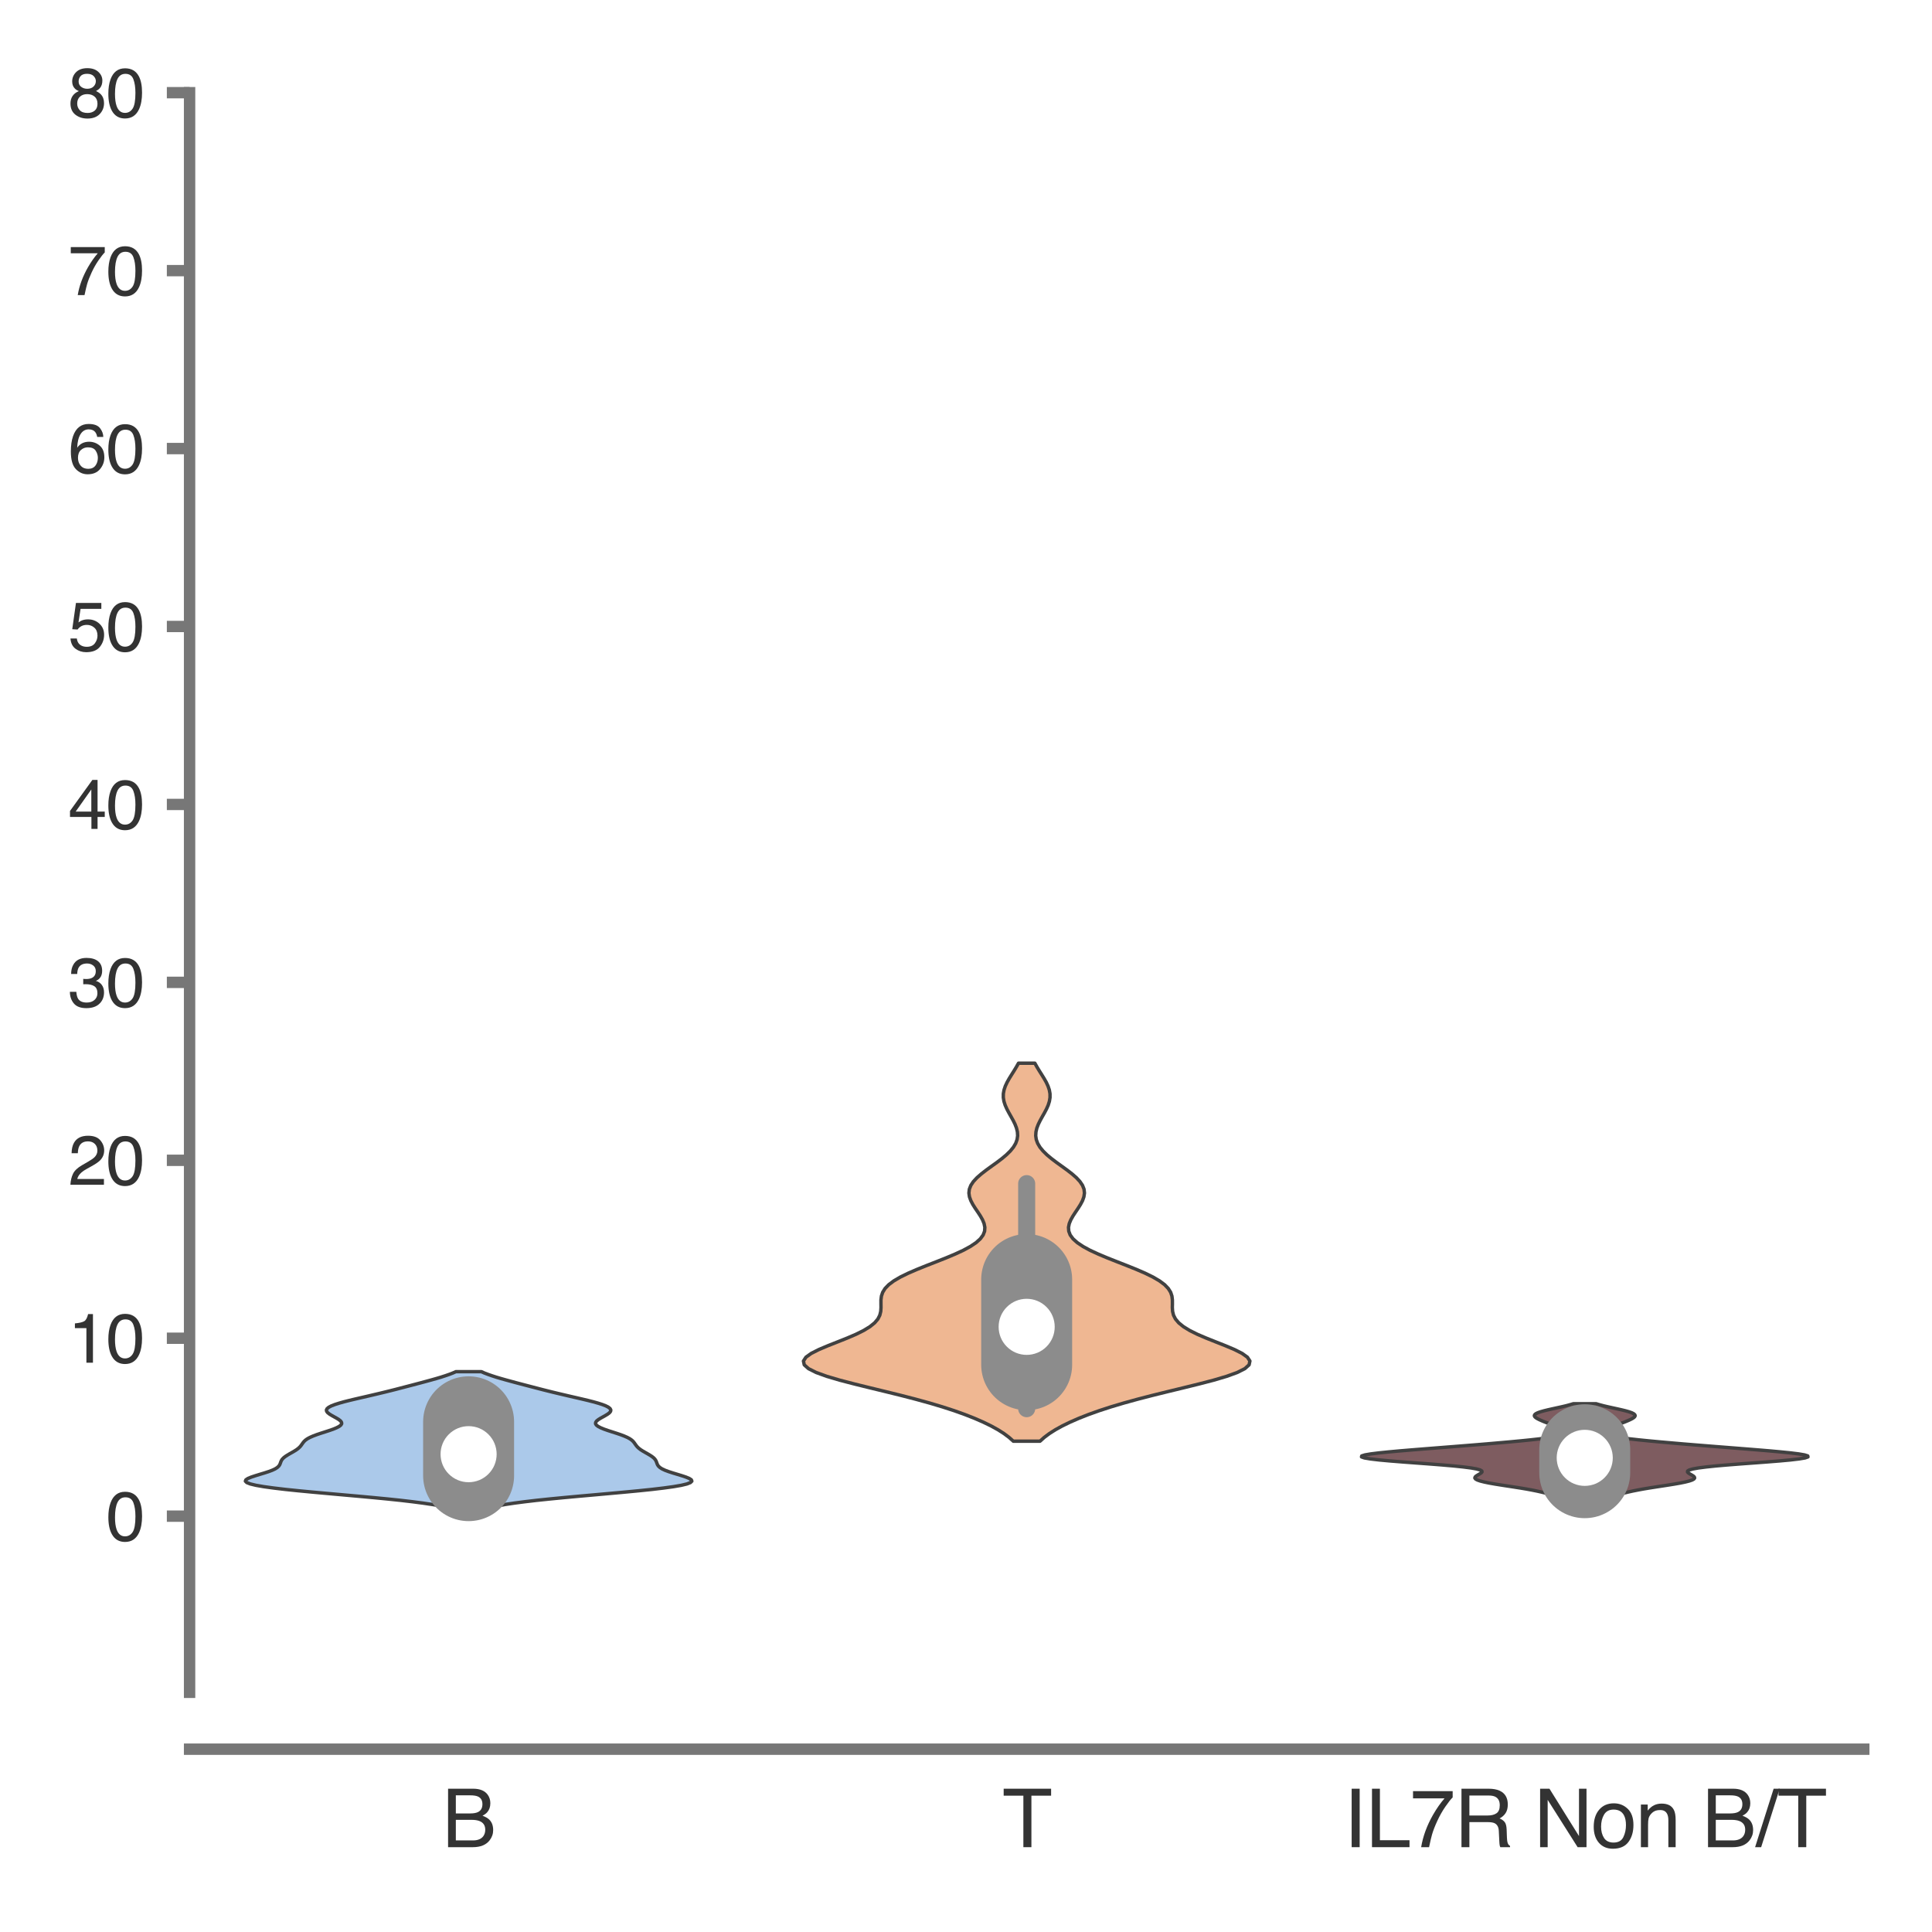 <?xml version="1.0" encoding="utf-8" standalone="no"?>
<!DOCTYPE svg PUBLIC "-//W3C//DTD SVG 1.1//EN"
  "http://www.w3.org/Graphics/SVG/1.1/DTD/svg11.dtd">
<svg xmlns:xlink="http://www.w3.org/1999/xlink" width="84.96pt" height="84.96pt" viewBox="0 0 84.96 84.96" xmlns="http://www.w3.org/2000/svg" version="1.1">
 <defs>
  <style type="text/css">*{stroke-linejoin: round; stroke-linecap: butt}</style>
 </defs>
 <g id="figure_1">
  <g id="patch_1">
   <path d="M 0 84.96 
L 84.96 84.96 
L 84.96 0 
L 0 0 
z
" style="fill: #ffffff"/>
  </g>
  <g id="axes_1">
   <g id="patch_2">
    <path d="M 8.337 74.42 
L 81.96 74.42 
L 81.96 4.076 
L 8.337 4.076 
z
" style="fill: #ffffff"/>
   </g>
   <g id="matplotlib.axis_1">
    <g id="xtick_1">
     <g id="text_1">
      <!-- B -->
      <g style="fill: #333333" transform="translate(19.44 81.23) scale(0.035 -0.035)">
       <defs>
        <path id="Helvetica-42" d="M 2213 2650 
Q 2606 2650 2825 2759 
Q 3169 2931 3169 3378 
Q 3169 3828 2803 3984 
Q 2597 4072 2191 4072 
L 1081 4072 
L 1081 2650 
L 2213 2650 
z
M 2422 531 
Q 2994 531 3238 863 
Q 3391 1072 3391 1369 
Q 3391 1869 2944 2050 
Q 2706 2147 2316 2147 
L 1081 2147 
L 1081 531 
L 2422 531 
z
M 472 4591 
L 2444 4591 
Q 3250 4591 3591 4109 
Q 3791 3825 3791 3453 
Q 3791 3019 3544 2741 
Q 3416 2594 3175 2472 
Q 3528 2338 3703 2169 
Q 4013 1869 4013 1341 
Q 4013 897 3734 538 
Q 3319 0 2413 0 
L 472 0 
L 472 4591 
z
" transform="scale(0.016)"/>
       </defs>
       <use xlink:href="#Helvetica-42"/>
      </g>
     </g>
    </g>
    <g id="xtick_2">
     <g id="text_2">
      <!-- T -->
      <g style="fill: #333333" transform="translate(44.079 81.23) scale(0.035 -0.035)">
       <defs>
        <path id="Helvetica-54" d="M 3828 4591 
L 3828 4044 
L 2281 4044 
L 2281 0 
L 1650 0 
L 1650 4044 
L 103 4044 
L 103 4591 
L 3828 4591 
z
" transform="scale(0.016)"/>
       </defs>
       <use xlink:href="#Helvetica-54"/>
      </g>
     </g>
    </g>
    <g id="xtick_3">
     <g id="text_3">
      <!-- IL7R Non B/T -->
      <g style="fill: #333333" transform="translate(59.088 81.23) scale(0.035 -0.035)">
       <defs>
        <path id="Helvetica-49" d="M 628 4591 
L 1256 4591 
L 1256 0 
L 628 0 
L 628 4591 
z
" transform="scale(0.016)"/>
        <path id="Helvetica-4c" d="M 488 4591 
L 1109 4591 
L 1109 547 
L 3434 547 
L 3434 0 
L 488 0 
L 488 4591 
z
" transform="scale(0.016)"/>
        <path id="Helvetica-37" d="M 3347 4400 
L 3347 3909 
Q 3131 3700 2773 3181 
Q 2416 2663 2141 2063 
Q 1869 1478 1728 997 
Q 1638 688 1494 0 
L 872 0 
Q 1084 1281 1809 2550 
Q 2238 3294 2709 3834 
L 234 3834 
L 234 4400 
L 3347 4400 
z
" transform="scale(0.016)"/>
        <path id="Helvetica-52" d="M 2622 2488 
Q 3059 2488 3314 2663 
Q 3569 2838 3569 3294 
Q 3569 3784 3213 3963 
Q 3022 4056 2703 4056 
L 1184 4056 
L 1184 2488 
L 2622 2488 
z
M 563 4591 
L 2688 4591 
Q 3213 4591 3553 4438 
Q 4200 4144 4200 3353 
Q 4200 2941 4029 2678 
Q 3859 2416 3553 2256 
Q 3822 2147 3958 1969 
Q 4094 1791 4109 1391 
L 4131 775 
Q 4141 513 4175 384 
Q 4231 166 4375 103 
L 4375 0 
L 3613 0 
Q 3581 59 3562 153 
Q 3544 247 3531 516 
L 3494 1281 
Q 3472 1731 3159 1884 
Q 2981 1969 2600 1969 
L 1184 1969 
L 1184 0 
L 563 0 
L 563 4591 
z
" transform="scale(0.016)"/>
        <path id="Helvetica-20" transform="scale(0.016)"/>
        <path id="Helvetica-4e" d="M 488 4591 
L 1222 4591 
L 3541 872 
L 3541 4591 
L 4131 4591 
L 4131 0 
L 3434 0 
L 1081 3716 
L 1081 0 
L 488 0 
L 488 4591 
z
M 2269 4591 
L 2269 4591 
z
" transform="scale(0.016)"/>
        <path id="Helvetica-6f" d="M 1741 363 
Q 2300 363 2508 786 
Q 2716 1209 2716 1728 
Q 2716 2197 2566 2491 
Q 2328 2953 1747 2953 
Q 1231 2953 997 2559 
Q 763 2166 763 1609 
Q 763 1075 997 719 
Q 1231 363 1741 363 
z
M 1763 3444 
Q 2409 3444 2856 3012 
Q 3303 2581 3303 1744 
Q 3303 934 2909 406 
Q 2516 -122 1688 -122 
Q 997 -122 590 345 
Q 184 813 184 1600 
Q 184 2444 612 2944 
Q 1041 3444 1763 3444 
z
M 1744 3428 
L 1744 3428 
z
" transform="scale(0.016)"/>
        <path id="Helvetica-6e" d="M 413 3347 
L 947 3347 
L 947 2872 
Q 1184 3166 1450 3294 
Q 1716 3422 2041 3422 
Q 2753 3422 3003 2925 
Q 3141 2653 3141 2147 
L 3141 0 
L 2569 0 
L 2569 2109 
Q 2569 2416 2478 2603 
Q 2328 2916 1934 2916 
Q 1734 2916 1606 2875 
Q 1375 2806 1200 2600 
Q 1059 2434 1017 2257 
Q 975 2081 975 1753 
L 975 0 
L 413 0 
L 413 3347 
z
M 1734 3428 
L 1734 3428 
z
" transform="scale(0.016)"/>
        <path id="Helvetica-2f" d="M 1456 4591 
L 1931 4591 
L 475 0 
L 0 0 
L 1456 4591 
z
" transform="scale(0.016)"/>
       </defs>
       <use xlink:href="#Helvetica-49"/>
       <use xlink:href="#Helvetica-4c" x="27.783"/>
       <use xlink:href="#Helvetica-37" x="83.398"/>
       <use xlink:href="#Helvetica-52" x="139.014"/>
       <use xlink:href="#Helvetica-20" x="211.23"/>
       <use xlink:href="#Helvetica-4e" x="239.014"/>
       <use xlink:href="#Helvetica-6f" x="311.23"/>
       <use xlink:href="#Helvetica-6e" x="366.846"/>
       <use xlink:href="#Helvetica-20" x="422.461"/>
       <use xlink:href="#Helvetica-42" x="450.244"/>
       <use xlink:href="#Helvetica-2f" x="516.943"/>
       <use xlink:href="#Helvetica-54" x="544.727"/>
      </g>
     </g>
    </g>
   </g>
   <g id="matplotlib.axis_2">
    <g id="ytick_1">
     <g id="line2d_1">
      <defs>
       <path id="m421888b50c" d="M 0 0 
L -1 0 
" style="stroke: #777777; stroke-width: 0.5"/>
      </defs>
      <g>
       <use xlink:href="#m421888b50c" x="8.337" y="66.673" style="fill: #777777; stroke: #777777; stroke-width: 0.5"/>
      </g>
     </g>
     <g id="text_4">
      <!-- 0 -->
      <g style="fill: #333333" transform="translate(4.669 67.749) scale(0.03 -0.03)">
       <defs>
        <path id="Helvetica-30" d="M 1731 4475 
Q 2600 4475 2988 3759 
Q 3288 3206 3288 2244 
Q 3288 1331 3016 734 
Q 2622 -122 1728 -122 
Q 922 -122 528 578 
Q 200 1163 200 2147 
Q 200 2909 397 3456 
Q 766 4475 1731 4475 
z
M 1725 391 
Q 2163 391 2422 778 
Q 2681 1166 2681 2222 
Q 2681 2984 2493 3476 
Q 2306 3969 1766 3969 
Q 1269 3969 1039 3501 
Q 809 3034 809 2125 
Q 809 1441 956 1025 
Q 1181 391 1725 391 
z
" transform="scale(0.016)"/>
       </defs>
       <use xlink:href="#Helvetica-30"/>
      </g>
     </g>
    </g>
    <g id="ytick_2">
     <g id="line2d_2">
      <g>
       <use xlink:href="#m421888b50c" x="8.337" y="58.849" style="fill: #777777; stroke: #777777; stroke-width: 0.5"/>
      </g>
     </g>
     <g id="text_5">
      <!-- 10 -->
      <g style="fill: #333333" transform="translate(3 59.925) scale(0.03 -0.03)">
       <defs>
        <path id="Helvetica-31" d="M 613 3169 
L 613 3600 
Q 1222 3659 1462 3798 
Q 1703 3938 1822 4456 
L 2266 4456 
L 2266 0 
L 1666 0 
L 1666 3169 
L 613 3169 
z
" transform="scale(0.016)"/>
       </defs>
       <use xlink:href="#Helvetica-31"/>
       <use xlink:href="#Helvetica-30" x="55.615"/>
      </g>
     </g>
    </g>
    <g id="ytick_3">
     <g id="line2d_3">
      <g>
       <use xlink:href="#m421888b50c" x="8.337" y="51.024" style="fill: #777777; stroke: #777777; stroke-width: 0.5"/>
      </g>
     </g>
     <g id="text_6">
      <!-- 20 -->
      <g style="fill: #333333" transform="translate(3 52.1) scale(0.03 -0.03)">
       <defs>
        <path id="Helvetica-32" d="M 200 0 
Q 231 578 439 1006 
Q 647 1434 1250 1784 
L 1850 2131 
Q 2253 2366 2416 2531 
Q 2672 2791 2672 3125 
Q 2672 3516 2437 3745 
Q 2203 3975 1813 3975 
Q 1234 3975 1013 3538 
Q 894 3303 881 2888 
L 309 2888 
Q 319 3472 525 3841 
Q 891 4491 1816 4491 
Q 2584 4491 2939 4075 
Q 3294 3659 3294 3150 
Q 3294 2613 2916 2231 
Q 2697 2009 2131 1694 
L 1703 1456 
Q 1397 1288 1222 1134 
Q 909 863 828 531 
L 3272 531 
L 3272 0 
L 200 0 
z
" transform="scale(0.016)"/>
       </defs>
       <use xlink:href="#Helvetica-32"/>
       <use xlink:href="#Helvetica-30" x="55.615"/>
      </g>
     </g>
    </g>
    <g id="ytick_4">
     <g id="line2d_4">
      <g>
       <use xlink:href="#m421888b50c" x="8.337" y="43.199" style="fill: #777777; stroke: #777777; stroke-width: 0.5"/>
      </g>
     </g>
     <g id="text_7">
      <!-- 30 -->
      <g style="fill: #333333" transform="translate(3 44.275) scale(0.03 -0.03)">
       <defs>
        <path id="Helvetica-33" d="M 1663 -122 
Q 869 -122 511 314 
Q 153 750 153 1375 
L 741 1375 
Q 778 941 903 744 
Q 1122 391 1694 391 
Q 2138 391 2406 628 
Q 2675 866 2675 1241 
Q 2675 1703 2392 1887 
Q 2109 2072 1606 2072 
Q 1550 2072 1492 2070 
Q 1434 2069 1375 2066 
L 1375 2563 
Q 1463 2553 1522 2550 
Q 1581 2547 1650 2547 
Q 1966 2547 2169 2647 
Q 2525 2822 2525 3272 
Q 2525 3606 2287 3787 
Q 2050 3969 1734 3969 
Q 1172 3969 956 3594 
Q 838 3388 822 3006 
L 266 3006 
Q 266 3506 466 3856 
Q 809 4481 1675 4481 
Q 2359 4481 2734 4176 
Q 3109 3872 3109 3294 
Q 3109 2881 2888 2625 
Q 2750 2466 2531 2375 
Q 2884 2278 3082 2001 
Q 3281 1725 3281 1325 
Q 3281 684 2859 281 
Q 2438 -122 1663 -122 
z
" transform="scale(0.016)"/>
       </defs>
       <use xlink:href="#Helvetica-33"/>
       <use xlink:href="#Helvetica-30" x="55.615"/>
      </g>
     </g>
    </g>
    <g id="ytick_5">
     <g id="line2d_5">
      <g>
       <use xlink:href="#m421888b50c" x="8.337" y="35.375" style="fill: #777777; stroke: #777777; stroke-width: 0.5"/>
      </g>
     </g>
     <g id="text_8">
      <!-- 40 -->
      <g style="fill: #333333" transform="translate(3 36.451) scale(0.03 -0.03)">
       <defs>
        <path id="Helvetica-34" d="M 2116 1584 
L 2116 3613 
L 681 1584 
L 2116 1584 
z
M 2125 0 
L 2125 1094 
L 163 1094 
L 163 1644 
L 2213 4488 
L 2688 4488 
L 2688 1584 
L 3347 1584 
L 3347 1094 
L 2688 1094 
L 2688 0 
L 2125 0 
z
" transform="scale(0.016)"/>
       </defs>
       <use xlink:href="#Helvetica-34"/>
       <use xlink:href="#Helvetica-30" x="55.615"/>
      </g>
     </g>
    </g>
    <g id="ytick_6">
     <g id="line2d_6">
      <g>
       <use xlink:href="#m421888b50c" x="8.337" y="27.55" style="fill: #777777; stroke: #777777; stroke-width: 0.5"/>
      </g>
     </g>
     <g id="text_9">
      <!-- 50 -->
      <g style="fill: #333333" transform="translate(3 28.626) scale(0.03 -0.03)">
       <defs>
        <path id="Helvetica-35" d="M 791 1141 
Q 847 659 1238 475 
Q 1438 381 1700 381 
Q 2200 381 2440 700 
Q 2681 1019 2681 1406 
Q 2681 1875 2395 2131 
Q 2109 2388 1709 2388 
Q 1419 2388 1211 2275 
Q 1003 2163 856 1963 
L 369 1991 
L 709 4400 
L 3034 4400 
L 3034 3856 
L 1131 3856 
L 941 2613 
Q 1097 2731 1238 2791 
Q 1488 2894 1816 2894 
Q 2431 2894 2859 2497 
Q 3288 2100 3288 1491 
Q 3288 856 2895 371 
Q 2503 -113 1644 -113 
Q 1097 -113 676 195 
Q 256 503 206 1141 
L 791 1141 
z
" transform="scale(0.016)"/>
       </defs>
       <use xlink:href="#Helvetica-35"/>
       <use xlink:href="#Helvetica-30" x="55.615"/>
      </g>
     </g>
    </g>
    <g id="ytick_7">
     <g id="line2d_7">
      <g>
       <use xlink:href="#m421888b50c" x="8.337" y="19.725" style="fill: #777777; stroke: #777777; stroke-width: 0.5"/>
      </g>
     </g>
     <g id="text_10">
      <!-- 60 -->
      <g style="fill: #333333" transform="translate(3 20.801) scale(0.03 -0.03)">
       <defs>
        <path id="Helvetica-36" d="M 1872 4494 
Q 2622 4494 2917 4105 
Q 3213 3716 3213 3303 
L 2656 3303 
Q 2606 3569 2497 3719 
Q 2294 4000 1881 4000 
Q 1409 4000 1131 3564 
Q 853 3128 822 2316 
Q 1016 2600 1309 2741 
Q 1578 2866 1909 2866 
Q 2472 2866 2890 2506 
Q 3309 2147 3309 1434 
Q 3309 825 2912 354 
Q 2516 -116 1781 -116 
Q 1153 -116 697 361 
Q 241 838 241 1966 
Q 241 2800 444 3381 
Q 834 4494 1872 4494 
z
M 1831 384 
Q 2275 384 2495 682 
Q 2716 981 2716 1388 
Q 2716 1731 2519 2042 
Q 2322 2353 1803 2353 
Q 1441 2353 1167 2112 
Q 894 1872 894 1388 
Q 894 963 1142 673 
Q 1391 384 1831 384 
z
" transform="scale(0.016)"/>
       </defs>
       <use xlink:href="#Helvetica-36"/>
       <use xlink:href="#Helvetica-30" x="55.615"/>
      </g>
     </g>
    </g>
    <g id="ytick_8">
     <g id="line2d_8">
      <g>
       <use xlink:href="#m421888b50c" x="8.337" y="11.901" style="fill: #777777; stroke: #777777; stroke-width: 0.5"/>
      </g>
     </g>
     <g id="text_11">
      <!-- 70 -->
      <g style="fill: #333333" transform="translate(3 12.977) scale(0.03 -0.03)">
       <use xlink:href="#Helvetica-37"/>
       <use xlink:href="#Helvetica-30" x="55.615"/>
      </g>
     </g>
    </g>
    <g id="ytick_9">
     <g id="line2d_9">
      <g>
       <use xlink:href="#m421888b50c" x="8.337" y="4.076" style="fill: #777777; stroke: #777777; stroke-width: 0.5"/>
      </g>
     </g>
     <g id="text_12">
      <!-- 80 -->
      <g style="fill: #333333" transform="translate(3 5.152) scale(0.03 -0.03)">
       <defs>
        <path id="Helvetica-38" d="M 1741 2600 
Q 2113 2600 2322 2808 
Q 2531 3016 2531 3303 
Q 2531 3553 2331 3762 
Q 2131 3972 1722 3972 
Q 1316 3972 1134 3762 
Q 953 3553 953 3272 
Q 953 2956 1187 2778 
Q 1422 2600 1741 2600 
z
M 1775 384 
Q 2166 384 2423 595 
Q 2681 806 2681 1225 
Q 2681 1659 2415 1884 
Q 2150 2109 1734 2109 
Q 1331 2109 1076 1879 
Q 822 1650 822 1244 
Q 822 894 1055 639 
Q 1288 384 1775 384 
z
M 975 2384 
Q 741 2484 609 2619 
Q 363 2869 363 3269 
Q 363 3769 725 4128 
Q 1088 4488 1753 4488 
Q 2397 4488 2762 4148 
Q 3128 3809 3128 3356 
Q 3128 2938 2916 2678 
Q 2797 2531 2547 2391 
Q 2825 2263 2984 2097 
Q 3281 1784 3281 1284 
Q 3281 694 2884 283 
Q 2488 -128 1763 -128 
Q 1109 -128 657 226 
Q 206 581 206 1256 
Q 206 1653 400 1942 
Q 594 2231 975 2384 
z
" transform="scale(0.016)"/>
       </defs>
       <use xlink:href="#Helvetica-38"/>
       <use xlink:href="#Helvetica-30" x="55.615"/>
      </g>
     </g>
    </g>
   </g>
   <g id="PolyCollection_1">
    <defs>
     <path id="mc96c42aba8" d="M 21.586 -18.681 
L 19.629 -18.681 
L 19.343 -18.741 
L 19.001 -18.801 
L 18.6 -18.861 
L 18.138 -18.921 
L 17.618 -18.982 
L 17.045 -19.042 
L 16.426 -19.102 
L 15.772 -19.162 
L 15.099 -19.222 
L 14.421 -19.283 
L 13.758 -19.343 
L 13.127 -19.403 
L 12.546 -19.463 
L 12.032 -19.524 
L 11.598 -19.584 
L 11.254 -19.644 
L 11.005 -19.704 
L 10.852 -19.764 
L 10.791 -19.825 
L 10.812 -19.885 
L 10.904 -19.945 
L 11.049 -20.005 
L 11.23 -20.065 
L 11.428 -20.126 
L 11.627 -20.186 
L 11.812 -20.246 
L 11.972 -20.306 
L 12.1 -20.366 
L 12.195 -20.427 
L 12.259 -20.487 
L 12.3 -20.547 
L 12.325 -20.607 
L 12.346 -20.667 
L 12.372 -20.728 
L 12.41 -20.788 
L 12.467 -20.848 
L 12.542 -20.908 
L 12.633 -20.968 
L 12.736 -21.029 
L 12.843 -21.089 
L 12.946 -21.149 
L 13.04 -21.209 
L 13.12 -21.27 
L 13.185 -21.33 
L 13.236 -21.39 
L 13.279 -21.45 
L 13.321 -21.51 
L 13.37 -21.571 
L 13.434 -21.631 
L 13.519 -21.691 
L 13.631 -21.751 
L 13.768 -21.811 
L 13.93 -21.872 
L 14.108 -21.932 
L 14.295 -21.992 
L 14.479 -22.052 
L 14.651 -22.112 
L 14.798 -22.173 
L 14.914 -22.233 
L 14.99 -22.293 
L 15.025 -22.353 
L 15.019 -22.413 
L 14.976 -22.474 
L 14.901 -22.534 
L 14.804 -22.594 
L 14.696 -22.654 
L 14.587 -22.715 
L 14.489 -22.775 
L 14.412 -22.835 
L 14.365 -22.895 
L 14.354 -22.955 
L 14.384 -23.016 
L 14.457 -23.076 
L 14.572 -23.136 
L 14.727 -23.196 
L 14.915 -23.256 
L 15.131 -23.317 
L 15.369 -23.377 
L 15.62 -23.437 
L 15.88 -23.497 
L 16.141 -23.557 
L 16.401 -23.618 
L 16.656 -23.678 
L 16.905 -23.738 
L 17.148 -23.798 
L 17.386 -23.858 
L 17.62 -23.919 
L 17.851 -23.979 
L 18.081 -24.039 
L 18.309 -24.099 
L 18.536 -24.159 
L 18.761 -24.22 
L 18.98 -24.28 
L 19.192 -24.34 
L 19.394 -24.4 
L 19.583 -24.461 
L 19.756 -24.521 
L 19.912 -24.581 
L 20.049 -24.641 
L 21.166 -24.641 
L 21.166 -24.641 
L 21.303 -24.581 
L 21.459 -24.521 
L 21.632 -24.461 
L 21.82 -24.4 
L 22.022 -24.34 
L 22.234 -24.28 
L 22.454 -24.22 
L 22.678 -24.159 
L 22.905 -24.099 
L 23.134 -24.039 
L 23.364 -23.979 
L 23.595 -23.919 
L 23.829 -23.858 
L 24.067 -23.798 
L 24.309 -23.738 
L 24.559 -23.678 
L 24.814 -23.618 
L 25.073 -23.557 
L 25.335 -23.497 
L 25.594 -23.437 
L 25.846 -23.377 
L 26.083 -23.317 
L 26.3 -23.256 
L 26.488 -23.196 
L 26.642 -23.136 
L 26.757 -23.076 
L 26.83 -23.016 
L 26.86 -22.955 
L 26.85 -22.895 
L 26.803 -22.835 
L 26.725 -22.775 
L 26.627 -22.715 
L 26.519 -22.654 
L 26.41 -22.594 
L 26.314 -22.534 
L 26.239 -22.474 
L 26.195 -22.413 
L 26.189 -22.353 
L 26.224 -22.293 
L 26.301 -22.233 
L 26.416 -22.173 
L 26.564 -22.112 
L 26.735 -22.052 
L 26.92 -21.992 
L 27.107 -21.932 
L 27.285 -21.872 
L 27.446 -21.811 
L 27.584 -21.751 
L 27.695 -21.691 
L 27.781 -21.631 
L 27.845 -21.571 
L 27.894 -21.51 
L 27.936 -21.45 
L 27.979 -21.39 
L 28.03 -21.33 
L 28.094 -21.27 
L 28.174 -21.209 
L 28.268 -21.149 
L 28.372 -21.089 
L 28.478 -21.029 
L 28.581 -20.968 
L 28.673 -20.908 
L 28.748 -20.848 
L 28.804 -20.788 
L 28.843 -20.728 
L 28.869 -20.667 
L 28.89 -20.607 
L 28.915 -20.547 
L 28.955 -20.487 
L 29.019 -20.427 
L 29.114 -20.366 
L 29.242 -20.306 
L 29.402 -20.246 
L 29.587 -20.186 
L 29.786 -20.126 
L 29.985 -20.065 
L 30.166 -20.005 
L 30.311 -19.945 
L 30.402 -19.885 
L 30.424 -19.825 
L 30.362 -19.764 
L 30.21 -19.704 
L 29.961 -19.644 
L 29.617 -19.584 
L 29.183 -19.524 
L 28.669 -19.463 
L 28.088 -19.403 
L 27.457 -19.343 
L 26.793 -19.283 
L 26.116 -19.222 
L 25.442 -19.162 
L 24.789 -19.102 
L 24.17 -19.042 
L 23.596 -18.982 
L 23.076 -18.921 
L 22.615 -18.861 
L 22.213 -18.801 
L 21.871 -18.741 
L 21.586 -18.681 
z
" style="stroke: #414141; stroke-width: 0.15"/>
    </defs>
    <g clip-path="url(#pc447ca85b6)">
     <use xlink:href="#mc96c42aba8" x="0" y="84.96" style="fill: #abc9ea; stroke: #414141; stroke-width: 0.15"/>
    </g>
   </g>
   <g id="PolyCollection_2">
    <defs>
     <path id="m22e3b258f0" d="M 45.735 -21.583 
L 44.561 -21.583 
L 44.374 -21.751 
L 44.149 -21.919 
L 43.886 -22.087 
L 43.582 -22.255 
L 43.238 -22.422 
L 42.853 -22.59 
L 42.426 -22.758 
L 41.956 -22.926 
L 41.439 -23.094 
L 40.876 -23.262 
L 40.266 -23.43 
L 39.616 -23.598 
L 38.935 -23.766 
L 38.242 -23.934 
L 37.561 -24.102 
L 36.92 -24.269 
L 36.352 -24.437 
L 35.889 -24.605 
L 35.555 -24.773 
L 35.367 -24.941 
L 35.332 -25.109 
L 35.441 -25.277 
L 35.676 -25.445 
L 36.009 -25.613 
L 36.406 -25.781 
L 36.831 -25.949 
L 37.253 -26.117 
L 37.642 -26.284 
L 37.98 -26.452 
L 38.255 -26.62 
L 38.462 -26.788 
L 38.605 -26.956 
L 38.69 -27.124 
L 38.731 -27.292 
L 38.742 -27.46 
L 38.74 -27.628 
L 38.74 -27.796 
L 38.761 -27.964 
L 38.817 -28.131 
L 38.921 -28.299 
L 39.084 -28.467 
L 39.309 -28.635 
L 39.596 -28.803 
L 39.94 -28.971 
L 40.328 -29.139 
L 40.745 -29.307 
L 41.176 -29.475 
L 41.6 -29.643 
L 42 -29.811 
L 42.361 -29.978 
L 42.671 -30.146 
L 42.922 -30.314 
L 43.109 -30.482 
L 43.233 -30.65 
L 43.298 -30.818 
L 43.309 -30.986 
L 43.275 -31.154 
L 43.206 -31.322 
L 43.111 -31.49 
L 43.001 -31.658 
L 42.887 -31.825 
L 42.781 -31.993 
L 42.693 -32.161 
L 42.632 -32.329 
L 42.608 -32.497 
L 42.627 -32.665 
L 42.693 -32.833 
L 42.805 -33.001 
L 42.961 -33.169 
L 43.153 -33.337 
L 43.37 -33.505 
L 43.601 -33.673 
L 43.834 -33.84 
L 44.056 -34.008 
L 44.256 -34.176 
L 44.428 -34.344 
L 44.565 -34.512 
L 44.665 -34.68 
L 44.726 -34.848 
L 44.751 -35.016 
L 44.741 -35.184 
L 44.701 -35.352 
L 44.637 -35.52 
L 44.555 -35.687 
L 44.462 -35.855 
L 44.367 -36.023 
L 44.278 -36.191 
L 44.203 -36.359 
L 44.149 -36.527 
L 44.121 -36.695 
L 44.122 -36.863 
L 44.153 -37.031 
L 44.209 -37.199 
L 44.288 -37.367 
L 44.382 -37.534 
L 44.486 -37.702 
L 44.592 -37.87 
L 44.694 -38.038 
L 44.789 -38.206 
L 45.508 -38.206 
L 45.508 -38.206 
L 45.602 -38.038 
L 45.704 -37.87 
L 45.81 -37.702 
L 45.914 -37.534 
L 46.009 -37.367 
L 46.087 -37.199 
L 46.144 -37.031 
L 46.174 -36.863 
L 46.175 -36.695 
L 46.147 -36.527 
L 46.094 -36.359 
L 46.019 -36.191 
L 45.93 -36.023 
L 45.835 -35.855 
L 45.742 -35.687 
L 45.66 -35.52 
L 45.595 -35.352 
L 45.556 -35.184 
L 45.546 -35.016 
L 45.57 -34.848 
L 45.632 -34.68 
L 45.731 -34.512 
L 45.869 -34.344 
L 46.04 -34.176 
L 46.241 -34.008 
L 46.463 -33.84 
L 46.695 -33.673 
L 46.927 -33.505 
L 47.144 -33.337 
L 47.336 -33.169 
L 47.491 -33.001 
L 47.604 -32.833 
L 47.67 -32.665 
L 47.689 -32.497 
L 47.664 -32.329 
L 47.604 -32.161 
L 47.515 -31.993 
L 47.409 -31.825 
L 47.296 -31.658 
L 47.186 -31.49 
L 47.091 -31.322 
L 47.021 -31.154 
L 46.987 -30.986 
L 46.999 -30.818 
L 47.063 -30.65 
L 47.187 -30.482 
L 47.375 -30.314 
L 47.626 -30.146 
L 47.935 -29.978 
L 48.297 -29.811 
L 48.697 -29.643 
L 49.121 -29.475 
L 49.551 -29.307 
L 49.969 -29.139 
L 50.357 -28.971 
L 50.7 -28.803 
L 50.987 -28.635 
L 51.213 -28.467 
L 51.375 -28.299 
L 51.48 -28.131 
L 51.536 -27.964 
L 51.556 -27.796 
L 51.557 -27.628 
L 51.554 -27.46 
L 51.565 -27.292 
L 51.606 -27.124 
L 51.692 -26.956 
L 51.835 -26.788 
L 52.042 -26.62 
L 52.316 -26.452 
L 52.654 -26.284 
L 53.044 -26.117 
L 53.465 -25.949 
L 53.89 -25.781 
L 54.287 -25.613 
L 54.62 -25.445 
L 54.855 -25.277 
L 54.965 -25.109 
L 54.929 -24.941 
L 54.742 -24.773 
L 54.408 -24.605 
L 53.944 -24.437 
L 53.377 -24.269 
L 52.736 -24.102 
L 52.054 -23.934 
L 51.361 -23.766 
L 50.681 -23.598 
L 50.03 -23.43 
L 49.421 -23.262 
L 48.857 -23.094 
L 48.341 -22.926 
L 47.87 -22.758 
L 47.443 -22.59 
L 47.059 -22.422 
L 46.715 -22.255 
L 46.411 -22.087 
L 46.147 -21.919 
L 45.922 -21.751 
L 45.735 -21.583 
z
" style="stroke: #414141; stroke-width: 0.15"/>
    </defs>
    <g clip-path="url(#pc447ca85b6)">
     <use xlink:href="#m22e3b258f0" x="0" y="84.96" style="fill: #efb792; stroke: #414141; stroke-width: 0.15"/>
    </g>
   </g>
   <g id="PolyCollection_3">
    <defs>
     <path id="m4850a6e232" d="M 70.054 -18.862 
L 69.325 -18.862 
L 69.225 -18.906 
L 69.112 -18.95 
L 68.988 -18.994 
L 68.856 -19.038 
L 68.718 -19.082 
L 68.575 -19.127 
L 68.43 -19.171 
L 68.28 -19.215 
L 68.125 -19.259 
L 67.96 -19.303 
L 67.781 -19.347 
L 67.583 -19.391 
L 67.364 -19.435 
L 67.122 -19.48 
L 66.859 -19.524 
L 66.579 -19.568 
L 66.292 -19.612 
L 66.006 -19.656 
L 65.732 -19.7 
L 65.482 -19.744 
L 65.266 -19.789 
L 65.092 -19.833 
L 64.965 -19.877 
L 64.887 -19.921 
L 64.856 -19.965 
L 64.869 -20.009 
L 64.916 -20.053 
L 64.986 -20.097 
L 65.063 -20.142 
L 65.132 -20.186 
L 65.172 -20.23 
L 65.164 -20.274 
L 65.091 -20.318 
L 64.937 -20.362 
L 64.692 -20.406 
L 64.353 -20.45 
L 63.924 -20.495 
L 63.418 -20.539 
L 62.855 -20.583 
L 62.263 -20.627 
L 61.674 -20.671 
L 61.123 -20.715 
L 60.643 -20.759 
L 60.261 -20.804 
L 60 -20.848 
L 59.873 -20.892 
L 59.882 -20.936 
L 60.023 -20.98 
L 60.281 -21.024 
L 60.638 -21.068 
L 61.072 -21.112 
L 61.563 -21.157 
L 62.091 -21.201 
L 62.639 -21.245 
L 63.197 -21.289 
L 63.756 -21.333 
L 64.311 -21.377 
L 64.857 -21.421 
L 65.391 -21.465 
L 65.91 -21.51 
L 66.407 -21.554 
L 66.877 -21.598 
L 67.312 -21.642 
L 67.705 -21.686 
L 68.049 -21.73 
L 68.338 -21.774 
L 68.57 -21.819 
L 68.742 -21.863 
L 68.856 -21.907 
L 68.916 -21.951 
L 68.927 -21.995 
L 68.896 -22.039 
L 68.831 -22.083 
L 68.74 -22.127 
L 68.632 -22.172 
L 68.514 -22.216 
L 68.39 -22.26 
L 68.266 -22.304 
L 68.144 -22.348 
L 68.025 -22.392 
L 67.911 -22.436 
L 67.804 -22.481 
L 67.704 -22.525 
L 67.616 -22.569 
L 67.544 -22.613 
L 67.494 -22.657 
L 67.473 -22.701 
L 67.485 -22.745 
L 67.534 -22.789 
L 67.623 -22.834 
L 67.748 -22.878 
L 67.905 -22.922 
L 68.086 -22.966 
L 68.283 -23.01 
L 68.485 -23.054 
L 68.684 -23.098 
L 68.871 -23.142 
L 69.04 -23.187 
L 69.188 -23.231 
L 70.191 -23.231 
L 70.191 -23.231 
L 70.338 -23.187 
L 70.508 -23.142 
L 70.695 -23.098 
L 70.893 -23.054 
L 71.096 -23.01 
L 71.293 -22.966 
L 71.474 -22.922 
L 71.631 -22.878 
L 71.756 -22.834 
L 71.844 -22.789 
L 71.894 -22.745 
L 71.906 -22.701 
L 71.885 -22.657 
L 71.835 -22.613 
L 71.763 -22.569 
L 71.675 -22.525 
L 71.575 -22.481 
L 71.467 -22.436 
L 71.353 -22.392 
L 71.235 -22.348 
L 71.113 -22.304 
L 70.988 -22.26 
L 70.865 -22.216 
L 70.746 -22.172 
L 70.638 -22.127 
L 70.548 -22.083 
L 70.483 -22.039 
L 70.452 -21.995 
L 70.463 -21.951 
L 70.522 -21.907 
L 70.637 -21.863 
L 70.809 -21.819 
L 71.04 -21.774 
L 71.329 -21.73 
L 71.673 -21.686 
L 72.066 -21.642 
L 72.501 -21.598 
L 72.971 -21.554 
L 73.469 -21.51 
L 73.987 -21.465 
L 74.522 -21.421 
L 75.068 -21.377 
L 75.622 -21.333 
L 76.181 -21.289 
L 76.739 -21.245 
L 77.288 -21.201 
L 77.816 -21.157 
L 78.306 -21.112 
L 78.741 -21.068 
L 79.098 -21.024 
L 79.356 -20.98 
L 79.496 -20.936 
L 79.506 -20.892 
L 79.378 -20.848 
L 79.117 -20.804 
L 78.736 -20.759 
L 78.255 -20.715 
L 77.704 -20.671 
L 77.116 -20.627 
L 76.524 -20.583 
L 75.961 -20.539 
L 75.454 -20.495 
L 75.025 -20.45 
L 74.686 -20.406 
L 74.441 -20.362 
L 74.287 -20.318 
L 74.214 -20.274 
L 74.207 -20.23 
L 74.247 -20.186 
L 74.315 -20.142 
L 74.393 -20.097 
L 74.463 -20.053 
L 74.51 -20.009 
L 74.522 -19.965 
L 74.492 -19.921 
L 74.414 -19.877 
L 74.286 -19.833 
L 74.112 -19.789 
L 73.896 -19.744 
L 73.646 -19.7 
L 73.373 -19.656 
L 73.087 -19.612 
L 72.799 -19.568 
L 72.52 -19.524 
L 72.257 -19.48 
L 72.015 -19.435 
L 71.795 -19.391 
L 71.597 -19.347 
L 71.418 -19.303 
L 71.253 -19.259 
L 71.098 -19.215 
L 70.949 -19.171 
L 70.803 -19.127 
L 70.661 -19.082 
L 70.523 -19.038 
L 70.39 -18.994 
L 70.266 -18.95 
L 70.154 -18.906 
L 70.054 -18.862 
z
" style="stroke: #414141; stroke-width: 0.15"/>
    </defs>
    <g clip-path="url(#pc447ca85b6)">
     <use xlink:href="#m4850a6e232" x="0" y="84.96" style="fill: #7e5c60; stroke: #414141; stroke-width: 0.15"/>
    </g>
   </g>
   <g id="line2d_10">
    <path d="M 20.607 65.677 
L 20.607 60.921 
" clip-path="url(#pc447ca85b6)" style="fill: none; stroke: #8c8c8c; stroke-width: 0.75; stroke-linecap: round"/>
   </g>
   <g id="line2d_11">
    <path d="M 20.607 64.892 
L 20.607 62.524 
" clip-path="url(#pc447ca85b6)" style="fill: none; stroke: #8c8c8c; stroke-width: 4; stroke-linecap: round"/>
   </g>
   <g id="line2d_12">
    <path d="M 20.607 63.948 
" clip-path="url(#pc447ca85b6)" style="fill: none; stroke: #414141; stroke-width: 1.2; stroke-linecap: round"/>
    <defs>
     <path id="mb73cccd319" d="M 0 0.833 
C 0.221 0.833 0.433 0.746 0.589 0.589 
C 0.746 0.433 0.833 0.221 0.833 0 
C 0.833 -0.221 0.746 -0.433 0.589 -0.589 
C 0.433 -0.746 0.221 -0.833 0 -0.833 
C -0.221 -0.833 -0.433 -0.746 -0.589 -0.589 
C -0.746 -0.433 -0.833 -0.221 -0.833 0 
C -0.833 0.221 -0.746 0.433 -0.589 0.589 
C -0.433 0.746 -0.221 0.833 0 0.833 
z
" style="stroke: #ffffff; stroke-width: 0.8"/>
    </defs>
    <g clip-path="url(#pc447ca85b6)">
     <use xlink:href="#mb73cccd319" x="20.607" y="63.948" style="fill: #ffffff; stroke: #ffffff; stroke-width: 0.8"/>
    </g>
   </g>
   <g id="line2d_13">
    <path d="M 45.148 61.947 
L 45.148 52.05 
" clip-path="url(#pc447ca85b6)" style="fill: none; stroke: #8c8c8c; stroke-width: 0.75; stroke-linecap: round"/>
   </g>
   <g id="line2d_14">
    <path d="M 45.148 60.014 
L 45.148 56.268 
" clip-path="url(#pc447ca85b6)" style="fill: none; stroke: #8c8c8c; stroke-width: 4; stroke-linecap: round"/>
   </g>
   <g id="line2d_15">
    <path d="M 45.148 58.348 
" clip-path="url(#pc447ca85b6)" style="fill: none; stroke: #414141; stroke-width: 1.2; stroke-linecap: round"/>
    <g clip-path="url(#pc447ca85b6)">
     <use xlink:href="#mb73cccd319" x="45.148" y="58.348" style="fill: #ffffff; stroke: #ffffff; stroke-width: 0.8"/>
    </g>
   </g>
   <g id="line2d_16">
    <path d="M 69.689 65.718 
L 69.689 62.244 
" clip-path="url(#pc447ca85b6)" style="fill: none; stroke: #8c8c8c; stroke-width: 0.75; stroke-linecap: round"/>
   </g>
   <g id="line2d_17">
    <path d="M 69.689 64.762 
L 69.689 63.753 
" clip-path="url(#pc447ca85b6)" style="fill: none; stroke: #8c8c8c; stroke-width: 4; stroke-linecap: round"/>
   </g>
   <g id="line2d_18">
    <path d="M 69.689 64.109 
" clip-path="url(#pc447ca85b6)" style="fill: none; stroke: #414141; stroke-width: 1.2; stroke-linecap: round"/>
    <g clip-path="url(#pc447ca85b6)">
     <use xlink:href="#mb73cccd319" x="69.689" y="64.109" style="fill: #ffffff; stroke: #ffffff; stroke-width: 0.8"/>
    </g>
   </g>
   <g id="patch_3">
    <path d="M 8.337 74.42 
L 8.337 4.076 
" style="fill: none; stroke: #777777; stroke-width: 0.5; stroke-linejoin: miter; stroke-linecap: square"/>
   </g>
   <g id="patch_4">
    <path d="M 8.337 76.92 
L 81.96 76.92 
" style="fill: none; stroke: #777777; stroke-width: 0.5; stroke-linejoin: miter; stroke-linecap: square"/>
   </g>
  </g>
 </g>
 <defs>
  <clipPath id="pc447ca85b6">
   <rect x="8.337" y="4.076" width="73.623" height="70.343"/>
  </clipPath>
 </defs>
</svg>
